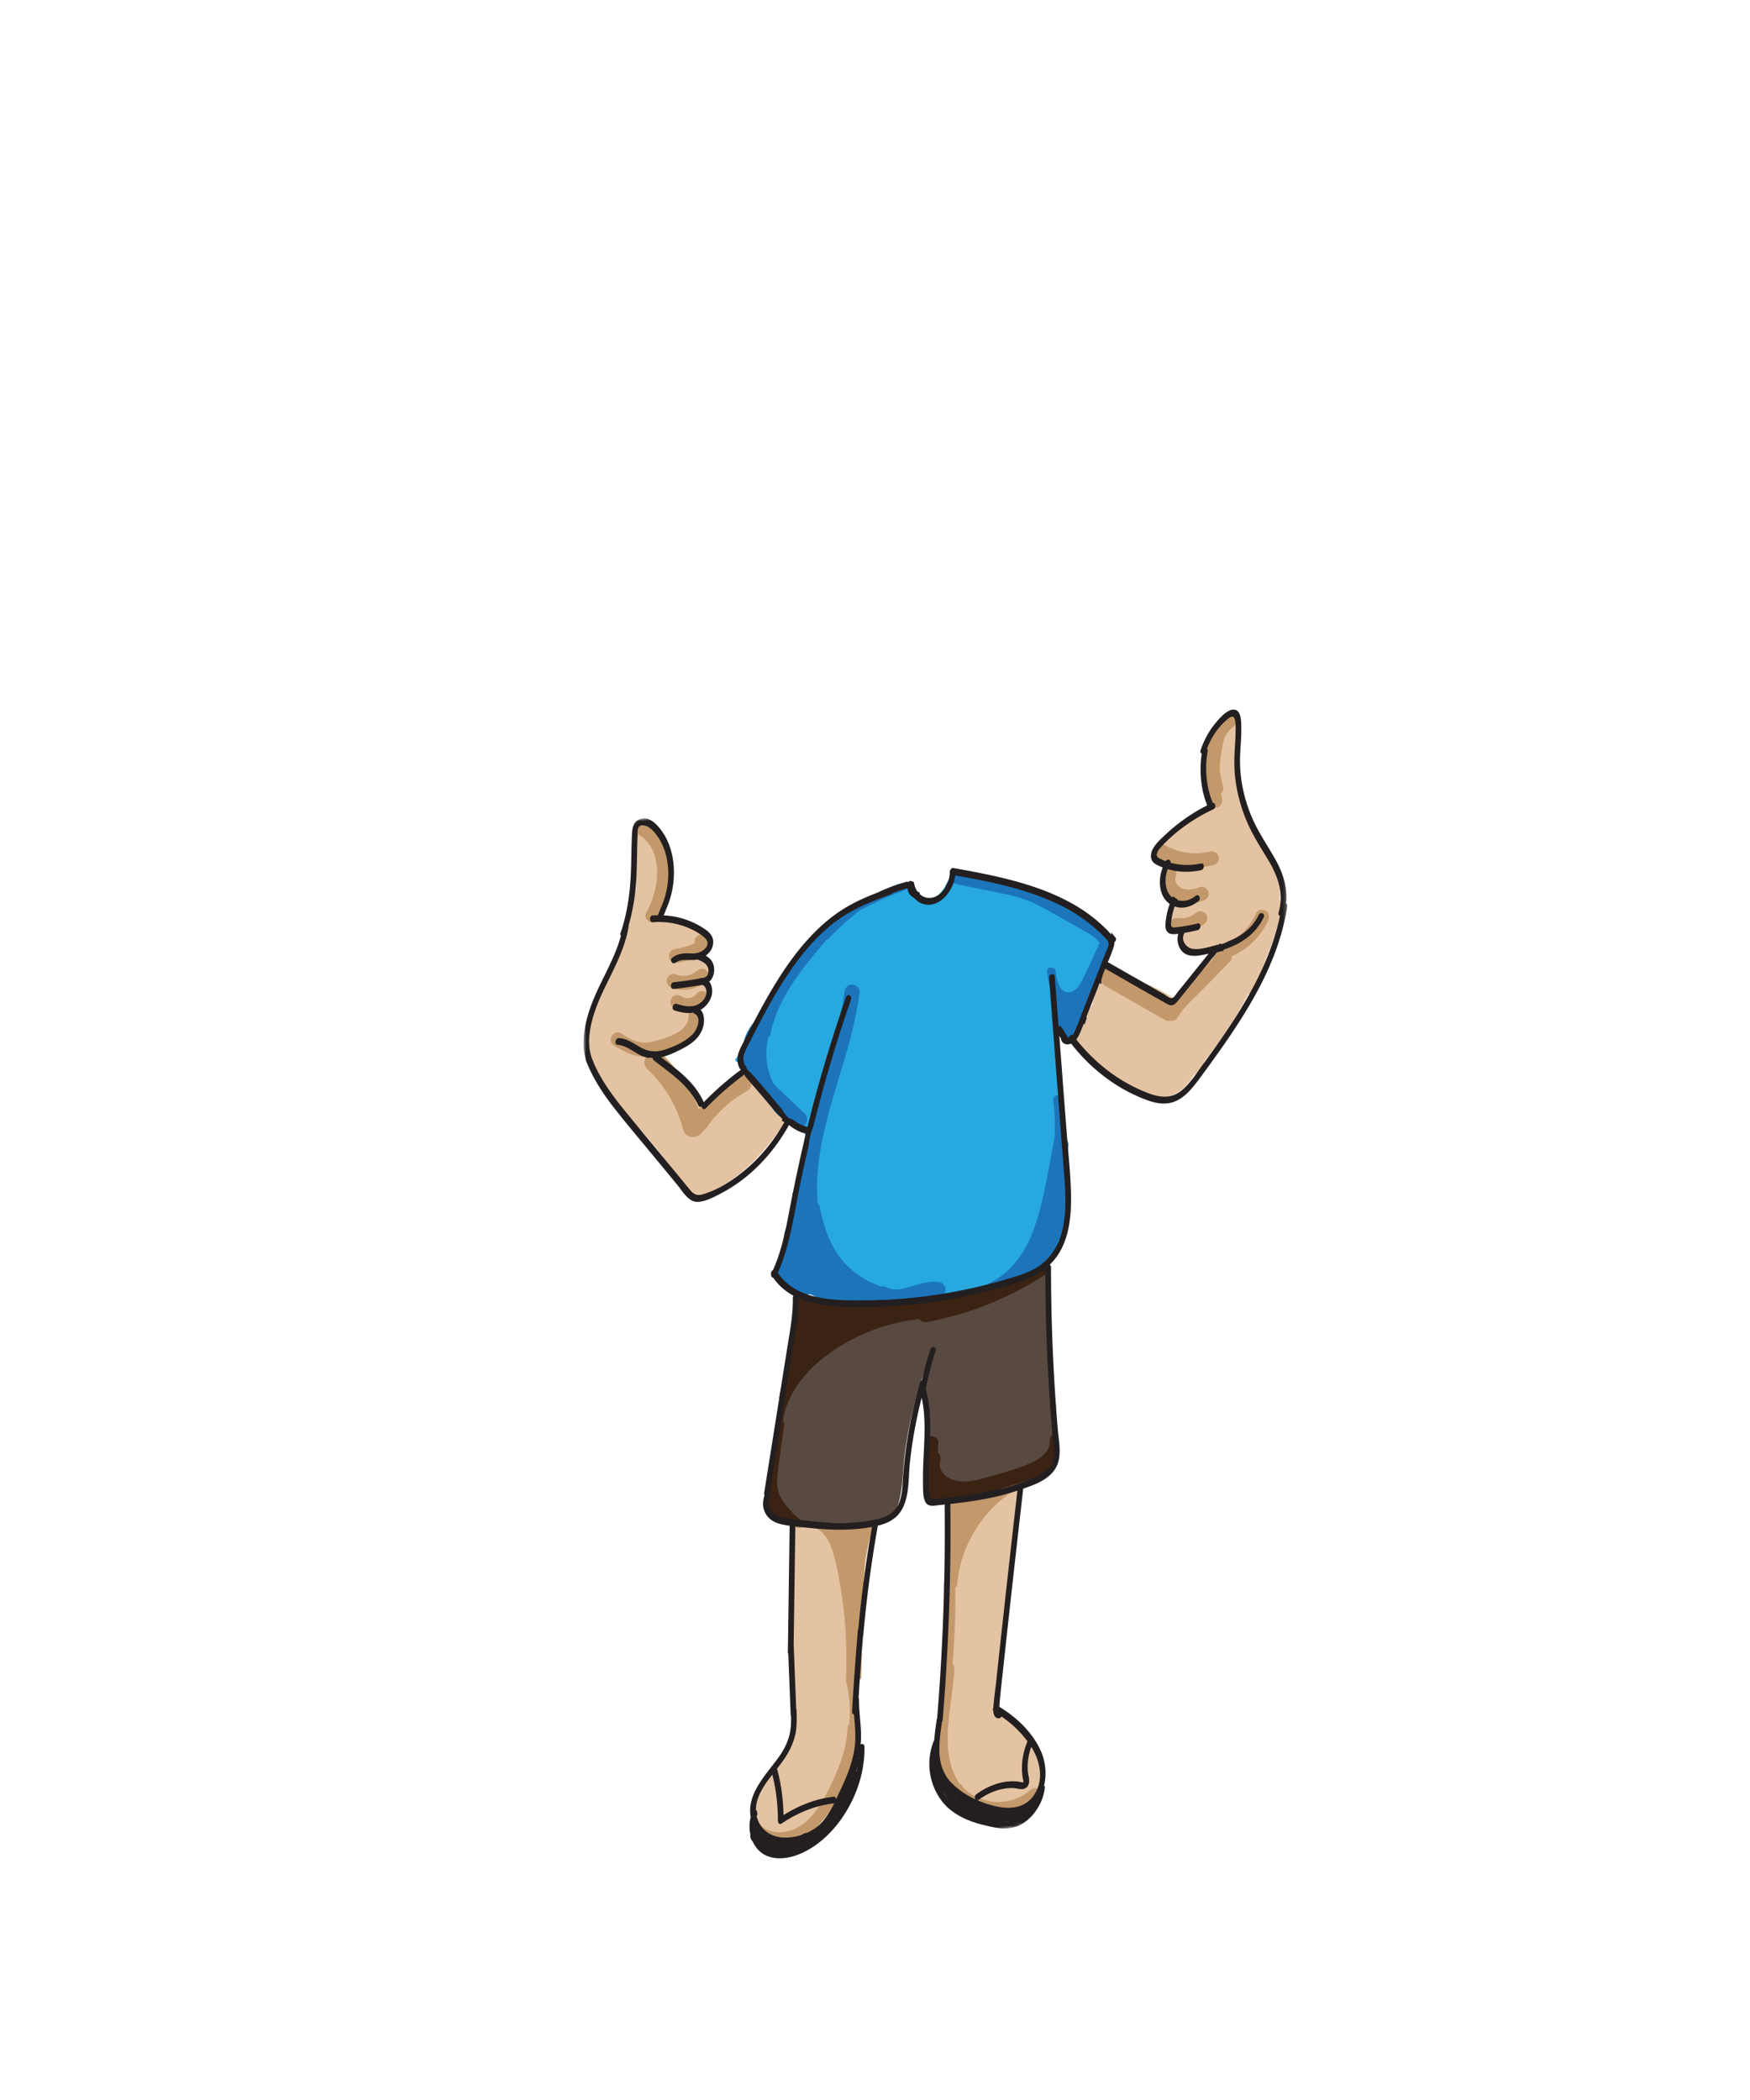 <svg width="500" height="600" xmlns="http://www.w3.org/2000/svg" xmlns:xlink="http://www.w3.org/1999/xlink"><defs><path id="a" d="M201.889.889l-.574 309.014L.264 349 .838 39.986"/></defs><g fill="none" fill-rule="evenodd"><path d="M365.67 257.1c.178-3.496-.425-6.902-2.094-10.464-1.357-2.896-3.141-5.552-4.802-8.263.147-.493.135-1.055-.104-1.662-.098-.248-.208-.474-.311-.713a.069.069 0 00.008-.003l-.044-.08c-.588-1.351-1.256-2.577-2.092-3.753l-1.914-3.431c-.038-.068-.085-.121-.126-.184-.109-1.785-.401-3.542-.646-5.468-.527-4.127-.422-8.177.084-12.301.088-.723-.057-1.308-.351-1.756.072-.12.134-.243.208-.362 2.037-3.293-3.151-6.31-5.181-3.028-4.65 7.517-5.113 16.699-1.378 24.522-.739.059-1.516.319-2.302.863l-11.826 8.178c-3.278 2.268-2.961 7.413.398 8.897-.892 1.615-1.139 3.527-.844 5.33.28 1.722 1.072 3.323 2.317 4.559.221.22.447.413.677.596-.02.016-.04.028-.06.045-2.641 2.247-1.383 6.877 1.534 8.188.251 1.116.631 2.173 1.622 3.21 1.615 1.689 3.395 2.129 5.665 2.004a22.24 22.24 0 002.554-.304 126.799 126.799 0 01-10.614 14.119c-4.82-3.9-10.569-5.233-16.044-8.031-3.188-1.631-7.718.318-7.523 4.317.082 1.69-.054 3.345-.431 4.93a5.87 5.87 0 00-.347.55c-2.113 3.848-6.452 8.92-2.892 13.129 3.082 3.644 9.208 6.276 13.207 8.87 3.556 2.308 7.72 4.67 12.133 3.55 3.097-.786 5.329-3.364 7.028-6.074l.339-.144a5.02 5.02 0 001.794-1.793l.337-.67c.271-.427.443-.881.529-1.36 4.836-6.176 9.017-12.406 12.462-19.032.645-.175 1.231-.627 1.616-1.455a75.05 75.05 0 003.381-8.578c2.069-4.676 3.586-9.53 4.497-14.627.164-.915-.045-1.703-.464-2.32m-142.248 62.112a56.074 56.074 0 01-9.223-11.07c-.754-1.188-2.113-1.206-3.141-.404a113.3 113.3 0 00-10.248 9.073 38.74 38.74 0 00-2.753-3.988c-1.334-2.175-3.377-3.96-5.345-5.538a2.516 2.516 0 00-1.181-.531 76.145 76.145 0 00-6.323-5.528c3.613.77 7.519-.13 10.529-2.821 2.225-1.99 4.088-4.757 3.774-7.86-.077-.768-.261-1.377-.513-1.895a8.05 8.05 0 001.055-.727c1.499-1.221 2.525-3.136 2.611-5.095.038-.882-.148-1.76-.485-2.578 1.023-2.205.652-5.335-1.72-6.994.155-.136.315-.267.465-.407 3.043-2.676 1.069-7.17-2.206-8.357-3.456-1.252-6.932-2.051-10.517-2.53 2.527-3.755 3.487-8.29 2.949-12.821-.316-2.66-1.02-5.22-2.037-7.696-.646-1.577-1.637-4.448-3.544-4.836-.765-2.32-4.474-1.268-3.812 1.18l.092.338a2.751 2.751 0 00-.763.832c-.584.972-.422 1.996-.288 3.062.16 1.269.319 2.539.46 3.81.271 2.46.476 4.932.486 7.408.001.375-.01.75-.019 1.126-.2.218-.35.477-.401.782a91.655 91.655 0 01-4.761 17.656 85.153 85.153 0 01-3.592 8.1 88.65 88.65 0 01-2.225 4.13c-.77 1.344-1.613 2.68-1.836 4.24a2.314 2.314 0 00.265 1.447c-1.238 3.298-1.568 6.883-1.053 10.407a19.813 19.813 0 002.105 6.389c.89 1.68 1.992 3.368 3.621 4.235a59.305 59.305 0 004.538 6.16 55.17 55.17 0 004.075 4.329c.309.295.638.624.984.945 2.442 2.874 4.821 5.8 7.1 8.805a209.971 209.971 0 013.619 4.918c1.022 1.43 1.976 3.22 3.599 4.054 1.85.95 3.757.243 5.513-.544a33.268 33.268 0 004.598-2.525c2.972-1.941 5.682-4.282 8.142-6.834 2.82-2.928 5.331-6.14 7.718-9.424.5-.687.29-1.864-.312-2.423" fill="#E4C3A2"/><path d="M184.477 234.962c-2.188-1.37-4.198 2.09-2.02 3.454 7.397 4.627 5.923 15.75 2.24 22.203-1.28 2.239 2.176 4.257 3.454 2.019 4.83-8.464 5.668-21.832-3.674-27.676m177.132 25.245c-.865-.458-2.288-.306-2.736.717a18.677 18.677 0 01-2.027 3.512l-.068.095-.07.085c-.098.119-.195.239-.294.356a18.721 18.721 0 01-2.658 2.571 18.217 18.217 0 01-3.438 2.045c-.02.009-.321.135-.33.14-.1.04-.2.08-.3.118a18.01 18.01 0 01-2.03.626c-1.016.252-1.724 1.45-1.397 2.46.106.327.284.605.504.834l-6.555 6.684c-2.117 2.157-4.417 4.267-6.206 6.73-2.272-1.786-4.894-3.153-7.363-4.617l-9.64-5.716c-2.097-1.243-4.005 1.768-2.346 3.213.02.58.304 1.149.966 1.526l17.292 9.867a1.868 1.868 0 001.492.177c.738.159 1.544-.07 2.043-.913 1.732-2.932 4.453-5.26 6.817-7.671l8.096-8.253c.476-.486.624-1.04.558-1.56 4.564-2.01 8.406-5.717 10.407-10.29.418-.956.313-2.192-.718-2.736m-10.273-56.702c-3.271 2.024-5.496 5.365-6.454 9.064-.69 2.665-.722 5.419-.365 8.13-.02 2.883.231 5.769.781 8.624.203 1.06 1.477 1.667 2.46 1.397 1.11-.305 1.601-1.396 1.396-2.461a38.117 38.117 0 01-.266-1.641c.508-.431.797-1.101.555-1.943a29.307 29.307 0 01-.947-4.705 39.155 39.155 0 011.253-8.775c.04-.152.062-.3.069-.441a9.731 9.731 0 013.537-3.795c2.185-1.352.178-4.813-2.019-3.454m-3.149 41.205c-.296-1.074-1.406-1.645-2.461-1.395-4.38 1.038-9.076.36-13.037-1.906-.938-.536-2.188-.22-2.736.718-.544.929-.223 2.198.716 2.736 4.87 2.787 10.666 3.602 16.122 2.308 1.05-.25 1.674-1.445 1.396-2.46m-12.373 6.166c.002.044.006.083-.002.136a.382.382 0 00.01-.167l-.006.02-.002.01" fill="#C3996B"/><path d="M345.278 254.853c-.308-.95-1.414-1.797-2.46-1.397a12.36 12.36 0 01-1.776.538c-.152.033-.305.057-.457.088l-.05.011-.03.002c-.284.022-.562.047-.845.05-.298.002-.589-.02-.884-.042l-.022-.006c-.147-.034-.296-.059-.443-.097a6.36 6.36 0 01-.648-.204c-.138-.052-.096-.033.126.058-.15.036-.573-.297-.703-.383l-.024-.015c-.058-.065-.234-.193-.256-.213-.15-.143-.286-.299-.423-.455a5.879 5.879 0 01-.196-.312c-.063-.107-.115-.22-.178-.328l-.003-.008a5.774 5.774 0 01-.192-.655c.008-.086-.02-.264-.02-.32 0-.039.01-.097.016-.152-.02.076-.048.086.002-.137 0-.023.005-.054-.002-.07.005.012.007.026.01.04.021-.09.05-.18.074-.27l.008-.03c.457-.939.286-2.206-.718-2.736-.898-.475-2.247-.287-2.736.718-1.439 2.951-.233 6.284 2.314 8.18 2.58 1.921 6.255 1.7 9.12.605.973-.373 1.75-1.363 1.396-2.46m-.93 6.067c-.837-.768-1.991-.743-2.828 0-.072.065-.148.127-.221.19a8.76 8.76 0 01-.48.325 8.09 8.09 0 01-.904.462 8.563 8.563 0 01-1.536.415 8.173 8.173 0 01-1.755-.013c-.5-.073-.971-.05-1.426.216-.415.243-.811.718-.92 1.195-.221.974.296 2.267 1.397 2.46 1.554.273 3.118.249 4.646-.184 1.505-.427 2.86-1.201 4.027-2.237.785-.697.764-2.127 0-2.83M202.51 284.612c-.128-.464-.486-.967-.92-1.195-.968-.512-1.944-.227-2.602.558l-.045.047c-.041.045-.08.093-.121.138a4.189 4.189 0 01-.293.288c.069-.051-.005.033-.093.09l-.012.008c-.046.038-.094.074-.137.114.052-.048.073-.065.109-.097-.128.084-.254.167-.388.241-.036.021-.101.063-.168.104l-.062.021c-.074.025-.145.053-.218.077-.246.08-.5.126-.755.171-.3.022-.597.02-.896-.004a6.185 6.185 0 01-.741-.199c-.055-.028-.113-.055-.168-.086a4.826 4.826 0 01-.467-.295c-.401-.285-1.084-.328-1.541-.202-.463.128-.966.487-1.195.919-.544 1.03-.196 2.088.717 2.737 1.539 1.092 3.485 1.316 5.304 1.013 1.839-.307 3.418-1.414 4.49-2.907.287-.398.327-1.087.202-1.541" fill="#C3996B"/><path d="M198.463 284.513c.022-.02.043-.044.065-.065a2.976 2.976 0 00-.132.115c.008-.006.018-.01.028-.018l.039-.032m3.506-7.144c-.83-.761-2.002-.754-2.828 0-.101.09-.221.178-.32.274l-.184.128c-.27.18-.551.342-.842.486-.06.03-.123.058-.184.088-.136.05-.271.102-.41.146a7.838 7.838 0 01-1.14.279c-.14.012-.28.027-.418.034a7.926 7.926 0 01-1.161-.028 8.534 8.534 0 01-.423-.082 7.475 7.475 0 01-1.045-.324c-.98-.376-2.237.416-2.461 1.397-.261 1.144.35 2.057 1.397 2.46 3.386 1.305 7.373.38 10.019-2.03.775-.706.77-2.12 0-2.828m.395-8.881c-.189-.5-.444-.917-.919-1.195-.43-.251-1.06-.357-1.542-.202-.893.29-1.674 1.278-1.442 2.265l-.09.078a4.77 4.77 0 01-.505.303c-.124.064-.256.117-.383.177.096-.04.18-.068.004.001l-.045.017c-.02.011-.043.019-.063.03.014-.008.036-.017.056-.027l-.258.103a19.579 19.579 0 01-3.79 1.039c-.144.024-.877.124-.259.044-.552.072-1.005.177-1.415.586-.347.347-.608.916-.585 1.414.022.518.192 1.054.585 1.415.362.332.903.651 1.415.585 2.051-.265 4-.746 5.908-1.552.905-.382 1.781-.842 2.445-1.59.83-.934 1.35-2.257.883-3.491" fill="#C3996B"/><path d="M197.483 269.914c-.018.007-.03.014-.048.02a.75.75 0 01.048-.021m16.893 38.367c-.749-1.163-2.193-1.572-3.42-.897-4.383 2.41-8.214 5.693-11.339 9.575a42.122 42.122 0 00-10.324-15.664c-.09-.087-.187-.148-.28-.22a65.423 65.423 0 001.912-.575c4.817-1.52 9.847-4.73 9.86-10.375.004-2.574-3.996-2.577-4 0-.01 4.016-4.437 5.787-7.659 6.742-1.943.576-4.045 1.285-6.096.949-2.033-.333-3.839-1.491-5.568-2.54-2.207-1.338-4.22 2.119-2.019 3.454 2.202 1.335 4.498 2.655 7.084 3.032.726.106 1.452.13 2.175.095-.749 1.058-.866 2.516.348 3.68 4.987 4.78 8.383 10.53 10.145 17.212.785 2.969 4.604 2.566 5.634.39.428-.204.81-.534 1.106-.973.348-.517.717-1.018 1.085-1.521l.217-.288a39.782 39.782 0 01.916-1.104 35.855 35.855 0 014.881-4.667l.042-.034.02-.014c.275-.201.548-.408.826-.607a36.247 36.247 0 013.558-2.23c1.147-.63 1.615-2.306.896-3.42" fill="#C3996B"/><path d="M244.984 494.365a55.28 55.28 0 01-.8-5.348c-.233-2.227-.476-5.006.357-7.25.127-1.931.334-3.861.498-5.763l1.345-15.613c.051-.597-.116-1.057-.4-1.396a126.814 126.814 0 013.601-23.972c.72-.51 1.073-1.566.85-2.382-.34-1.232-1.507-1.698-2.668-1.514l-10.119 1.607c-2.947.468-6.29 1.445-9.244.622-2.277-.635-3.44 2.253-2.12 3.614-.023.106-.048.21-.056.327-.813 12.11-1.518 24.253.326 36.306-.539 8.3 1.685 16.828-.752 24.936a2.46 2.46 0 00-.089.456 214.06 214.06 0 01-6.13 9.312c-1.755 2.513-3.492 5.199-4.006 8.224-.337.28-.635.652-.7 1.075-.205 1.315-.33 2.54-.09 3.86.236 1.3 1.01 2.44 2.042 3.239.436.337.898.59 1.374.796.268.409.664.729 1.181.85 2.63.616 5.31.296 7.666-.77.026 0 .048.005.075.004 3.497-.158 5.72-2.355 7.421-5.041.892-.75 1.75-1.54 2.551-2.39.39-.412.635-.96.635-1.533 0-.172-.033-.354-.08-.534 3.324-6.855 7.111-14.11 7.332-21.722m52.309 8.036c-1.355-3.771-3.623-7.244-6.651-9.885-1.671-1.457-3.553-2.719-5.82-2.916-.083-.008-.168-.002-.252-.006.209-4.232.617-8.452 1.256-12.64.534-.398.869-1.045.923-1.761l1.759-23.226a1.77 1.77 0 00-.216-.956c.977-7.404 1.91-14.814 2.756-22.235a1.562 1.562 0 00-.078-.65c.22-1.02.429-2.042.669-3.058.454-1.926-1.489-3.268-3.185-2.448a88.806 88.806 0 01-16.001 5.89c-1.652.436-1.857 2.175-1.149 3.292-.004.026-.011.05-.014.076-.04.351-.035.694-.004 1.031a2.026 2.026 0 00-.317 1.196l.323 11.049c.041 1.391.068 2.785.153 4.175l-.014.182c-.015.185.01.362.053.535.006.068.005.137.011.205.046.513.092 1.095.17 1.685-.435.517-.593 1.223-.462 1.98.072.413.139.826.199 1.241l.028.192.012.094.069.577.001.013c-.03.282-.065.564-.09.846-.205 2.232-.398 4.466-.596 6.7-.012.136-.002.272.021.405-.376.385-.616.886-.548 1.428.625 4.93-.405 10.032-.678 14.966a171.212 171.212 0 00-.2 13.347c-.587.326-1.017.927-1.021 1.803-.01 2.849-.021 5.697-.033 8.545-.005 1.273-.12 2.637.227 3.879.362 1.296 1.245 2.255 2.201 3.154 3.599 3.385 7.862 6.212 12.929 6.489.16.009.317-.008.469-.041l.553-.074c.231-.065.436-.174.629-.305 3.63.675 7.552-.366 10.097-3.146 2.992-3.268 3.276-7.58 1.821-11.628" fill="#E4C3A2"/><path d="M244.184 489.017c-.304-2.915-.633-6.781 1.468-9.144.114-.128.249-.225.39-.31.214-5.006.122-10.02-.253-15.011.909-.472 1.399-1.464 1.143-2.51a20.961 20.961 0 01-.272-1.26c-.034-.182-.062-.364-.091-.546l-.014-.074-.007-.081a22.222 22.222 0 01-.131-2.392c.005-.78.024-1.59.154-2.36l.03-.184a20.963 20.963 0 01.383-1.803c.153-.594.028-1.243-.294-1.762.219-1.44.36-2.926.36-4.425.236-2.03.56-4.046 1.005-6.047a62.895 62.895 0 011.463-5.424c.499-1.568 1.222-3.242.276-4.806-1.117-1.85-3.458-1.428-5.268-1.301a90.55 90.55 0 00-5.527.56 95.338 95.338 0 00-11.287 2.167c-2.701.693-1.556 4.876 1.153 4.18.586-.15 1.173-.29 1.762-.43.16.045.332.075.518.084 3.345.159 5.445 3.348 6.445 6.208 1.34 3.833 2.022 7.978 2.675 11.974 1.37 8.375 1.808 16.893 1.44 25.368-.01.21.013.399.05.578.005.115.02.235.05.36a36.587 36.587 0 01.823 11.927 1.553 1.553 0 00-.46 1.08c-.151 4.127-1.283 8.104-2.823 11.915-1.42 3.513-3.097 7.03-5.138 10.23-1.837 2.879-4.275 5.676-7.542 6.932-2.927 1.126-6.537 1.193-9.04-.932-1.586-1.347-3.897.943-2.298 2.3 2.995 2.543 6.915 3.16 10.685 2.238 4.089-1.002 7.287-3.786 9.757-7.09 2.638-3.526 4.548-7.667 6.253-11.707 1.474-3.494 2.613-7.098 3.123-10.834.125-.153.213-.335.256-.535-.615-2.33-.971-4.765-1.217-7.133m50.379 22.289a14.252 14.252 0 01-10.283 3.51c-3.411-.218-7.507-1.89-9.53-4.776a1.67 1.67 0 00-.702-.58c-6.213-9.403-1.751-22.46-1.376-32.822.02-.55-.193-.951-.514-1.212.59-7.256.86-14.532.799-21.812.31-.262.544-.637.586-1.148.903-10.833 7.134-20.885 16.29-26.677.636-.031 1.066-.37 1.29-.821 1.456-.92.598-3.572-1.247-2.95l-10.74 3.62c-1.874.632-3.752 1.258-5.625 1.896-1.34.456-2.521.957-2.882 2.46-.393 1.64-.13 3.604-.148 5.283l-.063 5.64-.115 10.45c-.357.26-.606.673-.598 1.255a243.126 243.126 0 01-.918 24.38c-.053.6.184 1.022.547 1.275-.42 6.52-1.84 13.488-1.614 20.106a1.325 1.325 0 00-.518.815c-.25 1.4-.287 2.8-.163 4.176a1.299 1.299 0 00-.09.558c.217 2.996 1.437 5.8 3.552 7.947.416.423 1.033.532 1.583.384.319.434.652.864 1.016 1.287.317.369.686.52 1.046.527 2.7 2.315 6.309 3.66 9.774 3.963 4.723.413 9.414-1.333 12.942-4.435 1.575-1.384-.733-3.676-2.3-2.3" fill="#C3996B"/><path d="M310.65 262.005a1.963 1.963 0 01-.804-.963c-11.498-5.661-23.647-9.558-36.425-11.405-.622-.09-1.04-.511-1.245-1.041l-.075.012c-.24.949-.646 1.874-1.057 2.751a17.027 17.027 0 01-1.606 2.775c-.702.971-1.48 1.901-2.516 2.535-1.16.71-2.56.825-3.776.182-.963-.51-1.594-1.426-2.057-2.402a5.51 5.51 0 01-.463-.606c-1.075-1.072-2.917-1.652-4.267-1.146-19.426 7.286-34.384 22.596-41.134 42.279-.055.161-.073.311-.11.466-1.586 2.525-3.272 5.003-5.144 7.384.128.142.241.3.328.476.394.04.773.217 1.077.598.103.129.2.265.302.395l.001-.001.018.024a210.074 210.074 0 017.024 9.449c.588.834 1.171 1.671 1.752 2.51.468.675.814 1.255 1.161 1.603.75.751 1.561 1.42 2.395 2.075 1.021.801 2.223 1.618 3.197 2.594 1.566-.909 3.02.699 2.8 2.232-.784 5.449-1.714 11.165-3.622 16.431.028.118.05.239.06.362.308 3.496-.749 6.756-2.07 9.946-.753 4.161-1.49 8.326-2.203 12.495-.15.342-.302.683-.453 1.025 1.893 2.947 4.462 4.997 7.554 6.341.262-1.17 1.708-2.035 2.91-1.333 2.327 1.359 4.873 2.191 7.421 3.025 2.678-.179 5.356.041 8.07.059.31.003.58.074.816.187 3.826-.252 7.623-.945 11.468-.745.294.015.557.096.79.216 3.365-.38 6.717-.901 10.037-1.548 1.968-.384 3.929-.81 5.88-1.278.688-.25 1.375-.498 2.068-.756 3.63-1.354 7.352-2.624 10.817-4.317.596.071 1.254-.001 1.977-.291 5.833-2.343 10.492-6.422 12.489-12.571 2.307-7.103.56-14.393-.376-21.568.402-2.79.25-5.629-.436-8.396-.055-.462-.118-.923-.172-1.384.13-.37.234-.761.27-1.199.729-8.923.05-17.719-1.891-26.452a4.422 4.422 0 00-.51-1.277c-.012-.389-.02-.777-.03-1.166.406.277.827.539 1.285.765 2.336 1.154 5.794.336 6.385-2.604a92.118 92.118 0 011.627-6.743c1.404-2.82 3.235-7.139 4.063-11.378a84.536 84.536 0 012.284-4.807 152.342 152.342 0 00-5.884-3.815" fill="#27A9E0"/><path d="M258.154 252.297a108.881 108.881 0 00-20.317 9.954.97.97 0 00-.459 1.069 56.226 56.226 0 00-7.41 8.19.775.775 0 00-.144.385 96.854 96.854 0 00-6.663 8.805c-.548.822-1.115 1.662-1.672 2.52-.063.066-.13.122-.18.216-.053.103-.102.208-.156.31-1.4 2.2-2.695 4.52-3.379 6.97-.624.014-1.237.218-1.72.694-2.538 2.5-3.888 5.84-4.005 9.242a3.951 3.951 0 00-1.467 2.706c.29.083.564.254.794.542.103.13.2.265.302.395l.001-.002.018.024a209.31 209.31 0 017.024 9.45 388.97 388.97 0 011.752 2.51c.468.675.814 1.256 1.161 1.604.75.75 1.561 1.419 2.395 2.074.855.672 1.837 1.356 2.707 2.134.322.128.652.212.98.252.287-.077.564-.073.821-.008a2.349 2.349 0 001.52-.923c.764-.996.751-2.45-.205-3.353-2.818-2.658-5.708-5.262-8.432-8.012-.11-.109-.213-.22-.32-.33-.05-.066-.1-.13-.15-.198a19.279 19.279 0 01-1.373-13.302c.268-.09.488-.297.561-.67 2.003-10.295 8.915-18.641 15.573-26.521.106-.126.166-.258.204-.392a.926.926 0 00.658-.303 80.93 80.93 0 019.088-8.221 105.532 105.532 0 0113.05-5.841c1.25-.46.709-2.435-.557-1.97" fill="#1C75BB"/><path d="M242.504 373.006c3.578-.167 7.16-.441 10.714-.607l.002-.001c.652.168 1.316.258 1.985.296a44.308 44.308 0 012.844-.145 19.558 19.558 0 001.735-.344c2.738-.671 5.34-1.881 8.191-1.608 1.17.112 2.173-1.082 2.173-2.179 0-1.271-1-2.067-2.173-2.179-2.867-.274-5.608.708-8.319 1.488-2.151.618-4.462 1.102-6.314.097a2.275 2.275 0 00-1.462-.237 24.523 24.523 0 01-10.968-7.186c-3.871-4.401-5.502-10.079-6.748-15.689a2.027 2.027 0 00-.514-.987c-1.396-15.684 5.004-31.018 9.024-45.926 1.271-4.718 2.293-9.477 2.939-14.322.157-1.169-1.11-2.179-2.172-2.179-1.304 0-2.017 1.007-2.173 2.179-2.155 16.133-9.334 31.106-11.52 47.221a1.935 1.935 0 00-.775.659c-.614 3.356-1.407 6.7-2.565 9.877.026.111.047.225.057.34.324 3.688-.871 7.113-2.292 10.47-.207 1.588-.436 3.172-.751 4.739-.418 2.072-.973 4.134-1.805 6.079-.188.441-.377.872-.51 1.311.124.122.243.259.346.431 1.915 3.189 4.594 5.366 7.839 6.777.263-1.17 1.708-2.035 2.91-1.333 2.327 1.359 4.874 2.191 7.422 3.025.96-.064 1.919-.079 2.88-.067m61.319-47.966c-.02-.274-.04-.55-.062-.824a9.77 9.77 0 00-.232-2.965 58.646 58.646 0 00-.52-7.468c-.188-1.383-2.283-.794-2.095.579.52 3.829.595 7.703.295 11.554a2.283 2.283 0 00-.163.505c-1.62 8.155-2.785 16.627-5.577 24.484-2.313 6.512-6.34 12.622-12.733 15.652-.975.462-1.24 1.305-1.06 2.098 4.31-1.22 8.555-2.663 12.685-4.387.096-.04.194-.045.292-.062.11-.106.23-.207.36-.3 1.231-.876 2.536-1.641 3.748-2.542.412-.328.798-.682 1.17-1.052a21.923 21.923 0 001.483-2.974c.4-.977.702-1.98.97-2.99a2.696 2.696 0 001.344-1.148c.54-.902.563-1.918.644-2.935l.097-1.224c.284-1.54.416-3.107.375-4.671-.002-.061-.016-.12-.023-.181a39.682 39.682 0 00-.016-4.51 2.093 2.093 0 00-.159-1.327 2.481 2.481 0 00-.288-.634c0-.064.002-.127.001-.191a2.05 2.05 0 00-.053-.438c.195-.175.333-.432.358-.777.127-1.812.1-3.622-.059-5.421.207-1.108.414-2.215.631-3.311.248-1.248-.488-2.165-1.413-2.54m12.252-57.969c-.038-.063-.074-.126-.124-.187-2.212-2.71-5.9-4.189-8.886-5.863-3.43-1.923-6.819-3.993-10.386-5.657-3.45-1.609-7.07-2.486-10.785-3.24l-5.19-1.053c.173-.012.345-.027.518-.037a118.294 118.294 0 00-6.786-1.233l-.272-.056c-.065-.012-.123-.012-.185-.018-.186-.028-.372-.064-.558-.09-.622-.09-1.039-.512-1.245-1.04l-.076.011c-.24.95-.646 1.874-1.057 2.751a18.459 18.459 0 01-1.055 1.92l.021-.005c.907-.349 1.824-.65 2.747-.908.16.125.36.222.61.272 3.673.745 7.346 1.49 11.02 2.233 3.673.745 7.36 1.49 10.78 3.083 3.341 1.56 6.517 3.49 9.731 5.291 1.67.936 3.342 1.87 5.01 2.81 1.46.82 2.85 1.636 3.923 2.95.11.136.23.233.353.312-1.448 3.255-2.923 6.501-4.48 9.711-.756 1.555-1.879 4.1-3.946 4.427-3.242.512-3.874-3.89-4.084-5.908-.158-1.509-2.695-1.524-2.535 0 .225 2.168.592 4.53 2.005 6.238a.899.899 0 00-.266.774l1.017 8.347c.197 1.606.42 3.698 2.477 4.08.412.075.948-.022 1.257-.333.548.223 1.257.136 1.632-.439 2.144-3.294 3.007-7.065 3.73-10.817l1.118-3.272a437.491 437.491 0 005.603-14.043c-.54-.343-1.089-.676-1.636-1.01" fill="#1C75BB"/><path d="M301.43 399.473l-.004-.034-.041-.293-.078-.561-.184-1.303c-.132-.96-.263-1.92-.373-2.881a1.463 1.463 0 01.226-.937 42.468 42.468 0 01-.22-1.378c-.15-1.088-.285-2.21-.24-3.316-.118-1.441-.184-2.886-.127-4.332.012-.3.09-.583.217-.84-.162-1.197-.322-2.395-.485-3.593.026-1.931.08-3.864.15-5.797a1.977 1.977 0 01-.426-1.183c-.017-3.58-.884-7.102-.725-10.687.007-.148.03-.288.062-.424-1.935 1.105-4.11 1.886-6.095 2.534A130.895 130.895 0 01285 366.79c-.17.677-.651 1.297-1.348 1.41-5.716.937-11.352 2.575-17.183 2.606-.572.003-1.007-.202-1.317-.512-12.082 3.142-18.61 3.903-35.29 4.972a4.332 4.332 0 00-.58.086c-.536-.514-1.26-.803-2.011-.876-.743 4.476-2.292 8.835-2.33 13.404-.005.556-.206.98-.507 1.29-.352 3.24-1.016 6.423-1.675 9.61-.03 2.104-.26 4.21-.75 6.256.319.464.439 1.064.325 1.657-.724 3.829-1.013 7.752-1.955 11.532.452.479.629 1.179.506 1.873-.401 2.283-.934 4.542-1.3 6.832a26.367 26.367 0 00-.33 3.176c-.022.586-.024 1.173.01 1.759.015.259.035.52.068.777.007.022.043.22.072.375.084.024.164.057.25.079 2.03.508 4.15.604 6.158 1.202.306.09.564.25.779.448 1.035.048 2.062.075 3.057.107 3.242.104 6.485.204 9.728.25 1.639.023 3.293.09 4.928-.035 1.578-.12 3.139-.365 4.724-.39.063 0 .113.017.173.02 1.977-.564 3.95-1.143 5.96-1.577 2.966-4.956 2.578-11.613 3.282-17.248 1.046-8.366 3.048-16.622 5.869-24.59-.52 3.336-.48 6.753-.103 10.416.225 2.182.386 4.354.504 6.522.079.153.149.319.19.517.344 1.616.229 3.308.132 4.944-.028.476-.064.95-.096 1.427.003.222.015.445.018.667l-.122.857a149.94 149.94 0 00-.196 3.216c.02.088.036.176.067.264-.048.328-.083.658-.118.987a45.93 45.93 0 00-.024 2.347 26.316 26.316 0 00.141 2.31l.012.095a11.081 11.081 0 00.335 1.532c.02.065.149.4.152.432l.118.239c.042.083.216.303.224.325.029.032.056.065.088.093l.085.05c.06.018.118.035.18.049.57.138.944.453 1.16.84 1.724-.03 3.427-.21 5.12-.466a4.35 4.35 0 00.797-1.015c.119-.028.235-.061.353-.09a3.4 3.4 0 002.055.179c4.869-1.048 9.589-2.452 14.188-4.347 3.458-1.425 7.96-2.906 10.46-5.806a8.178 8.178 0 001.499-2.601c-.237-2.487-.367-4.971.194-7.434.04-.18.119-.34.21-.491a87.846 87.846 0 01-.273-5.81 71.618 71.618 0 00-.233-2.058" fill="#594A41"/><path d="M299.12 362.338c.007-.142.026-.28.058-.41-1.935 1.099-4.11 1.873-6.09 2.52a130.754 130.754 0 01-8.086 2.334c-.167.68-.65 1.305-1.35 1.419-4.48.734-8.914 1.888-13.429 2.373-1.184.19-2.355.438-3.49.835-.543.19-1.207-.792-1.496-.345a2.178 2.178 0 00-.765-.084c-3.048.22-5.515.065-8.136.358-.319.118-.67.162-1.03.14-.84.134-1.702.313-2.615.587-.114-.13-.72-.446-1.134-.66-1.679.132-3.355.43-5 .67a1.688 1.688 0 00-.419.425 2.514 2.514 0 00-1.249-.058c-.325.067-.527.109-.654.137-.162.027-.369.06-.663.11a27.13 27.13 0 01-.56.089c-.044-.007-.089-.14-.134-.305-2.033.119-4.058.03-6.093-.468-.644-.158-1.039-.54-1.236-1-.248-.016-.496-.018-.743-.04-.682-.06-1.34-.672-1.759-.122-1.809-.125-3.617-1.244-5.425-1.373.015.096.033.19.035.295.13 6.19-2.665 11.963-2.717 18.115-.005.556-.206.98-.507 1.29-.35 3.24-1.015 6.423-1.674 9.61-.03 2.104-.259 4.21-.75 6.257.32.463.438 1.063.325 1.656-.725 3.83-1.014 7.752-1.955 11.533.452.478.63 1.178.506 1.873-.402 2.282-.934 4.54-1.299 6.83a26.363 26.363 0 00-.33 3.178c-.024.585-.026 1.172.01 1.758.013.26.034.52.067.778.007.02.043.22.071.374.084.024.164.057.25.079 2.031.509 4.151.604 6.158 1.202.307.09.566.25.78.449 1.014.047 2.02.073 2.994.104a16.95 16.95 0 01-3.24-2.77c-1.28-1.387-2.543-2.851-3.407-4.532-.999-1.944-.976-4.065-.764-6.184.475-4.756 1.241-9.501 1.87-14.241.06-.452-.1-.878-.38-1.232 1.49-8.647 7.463-15.384 14.817-20.272a54.654 54.654 0 0124.135-8.76c.477.637 1.264 1.058 2.261.87a93.473 93.473 0 0034.235-13.852 21.97 21.97 0 01.007-1.54m2.31 47.355c-.85.212-1.542.875-1.49 2.002.16 3.421-3.402 5.504-6.217 6.658-4.031 1.652-8.415 2.79-12.612 3.967-3.362.944-7.54 1.774-10.613-.425-1.051-.753-1.68-1.764-2.05-2.895l.249-2.39c.062-.6-.256-1.18-.73-1.591.015-.909.077-1.801.129-2.627.112-1.781-1.656-2.411-2.99-1.912.05 1.068-.007 2.146-.07 3.202-.13 2.185-.323 4.368-.42 6.554a49.822 49.822 0 00-.051 3.21c.012.57.036 1.14.083 1.707.016.201.036.403.058.603l.012.097a11.12 11.12 0 00.335 1.531c.02.065.149.4.152.433.039.079.079.157.118.238.042.083.216.304.224.326.03.03.056.064.088.092l.085.05c.06.017.118.035.18.048.565.137.936.447 1.153.83 2.56-.043 5.075-.413 7.582-.869.043-.1.097-.196.12-.306.204-.192.37-.418.485-.669 2.032.025 4.1-.294 6.054-.796 2.663-.683 5.28-1.557 7.908-2.358 2.487-.758 4.978-1.5 7.347-2.572 1.93-.872 3.822-2.137 5.266-3.724-.268-2.809-.668-5.622-.384-8.414" fill="#3B2314"/><path d="M244.479 502.575a44.717 44.717 0 01-5.512 14.134.415.415 0 00-.054.178 27.405 27.405 0 01-3.066 4.09c-.23.253-.133.57.07.74a15.499 15.499 0 01-1.96 1.713c-.52.381-1.158.697-1.632 1.156-.596-.854-1.753-1.219-2.69-.656a17.32 17.32 0 01-1.91.986 17.188 17.188 0 01-3.107.93c-.35.067-.708.32-.967.61l-.068-.006a1.561 1.561 0 01-.096-.01c-.356-.07-.71-.13-1.06-.225a10.81 10.81 0 01-.993-.317l-.18-.069c-.154-.074-.311-.144-.465-.222a10.956 10.956 0 01-1.366-.822l-.1-.07c-.067-.116-.31-.25-.408-.339a9.63 9.63 0 01-.405-.376 11.07 11.07 0 01-.746-.814c-.671-.807-2.142-.746-2.828 0-.788.86-.717 1.968 0 2.83 2.259 2.715 5.694 4.3 9.197 4.474.613.03 1.2-.307 1.582-.796a18.573 18.573 0 005.94-2.31c.56-.338.93-.966.986-1.613a.479.479 0 00.12-.14c.218-.392.613-.599.977-.836.37-.24.728-.498 1.079-.767a17.035 17.035 0 002.01-1.813 17.054 17.054 0 002.257-3.015s0 .002.002.002c.18.165.536.221.707 0a8.836 8.836 0 001.448-2.699.5.5 0 00-.103-.459c.073-.103.148-.206.217-.315a42.838 42.838 0 001.653-2.78 21.687 21.687 0 002.21-6.257c.073-.39-.268-.64-.568-.625.3-1.065.57-2.139.794-3.226.128-.628-.836-.897-.965-.266m50.523 12.369a15.194 15.194 0 01-3.14 2.447c-.012.007-.026.012-.039.02-.273-.32-.722-.49-1.221-.238l-1.697.864a9.594 9.594 0 01-.747.263.988.988 0 00-.709-.304c-.345.002-.84-.03-1.375-.04-.152-.1-.321-.172-.51-.157-.371.03-.743.026-1.115.03-.205-.049-.411-.093-.616-.157-.007-.002-.013 0-.019-.002a.944.944 0 00-.535-.46l-5.14-1.743a.91.91 0 00-.759.101 4.116 4.116 0 00-1.173-.807c-.361-.168-.732-.317-1.088-.498-.047-.024-.09-.055-.137-.08l-.855-.653c-.158-.121-.451-.154-.667-.12-.168-.142-.338-.282-.499-.433a.407.407 0 00-.164-.334c-.399-.326-.77-.678-1.128-1.04-.102-.123-.214-.236-.312-.363a21.07 21.07 0 01-1.785-2.793 28.845 28.845 0 01-.754-1.502c-.202-.434-.582-1.01-.417-1.495.415-1.222-1.515-1.746-1.928-.532-.455 1.34.502 2.853 1.097 4.017a22.677 22.677 0 001.987 3.218c.191.255.387.505.591.752.573.996 1.27 1.913 2.102 2.712.007.007.016.008.023.015.022.316.186.612.473.796a18.052 18.052 0 004.087 1.932c.22.072.458.03.672-.067l.493.27c.424.267.859.515 1.317.722.252.114.494.178.771.1.081-.022.16-.073.239-.12.825.407 1.732.628 2.65.697.105.272.377.544.654.586 1.341.2 2.687.174 3.991-.07.715.49 1.603.248 2.359-.022a17.63 17.63 0 002.363-1.043 17.176 17.176 0 004.074-3.053c.907-.916-.506-2.332-1.414-1.416" fill="#231F20"/><g transform="translate(166 197.111)"><mask id="b" fill="#fff"><use xlink:href="#a"/></mask><path d="M17.41 36.764a3.556 3.556 0 00-1.059.393c-1.743.96-1.747 3.157-1.824 4.944-.115 2.779-.135 5.54-.206 8.31-.174 6.378-.854 12.69-3.004 18.994-.126.379-.068.688.071.928-1.665 6.158-5.122 11.704-7.609 17.58-2.36 5.595-3.998 12.136-2.457 17.48-.008.13.014.265.066.41 2.098 5.487 5.235 10.063 8.636 14.353 3.777 4.78 7.7 9.393 11.563 14.078 1.972 2.39 3.952 4.789 5.925 7.188 1.554 1.876 3.158 4.89 5.76 4.86a6.681 6.681 0 001.188-.13c1.986-.385 4.15-1.56 5.96-2.521a42.808 42.808 0 006.65-4.422c4.82-3.884 9.004-8.924 12.248-14.672l.103-.22c1.446 1.164 3.046 2.089 4.824 2.468-1.874 7.824-3.506 15.677-5.012 23.559-1.002 5.233-2.158 10.488-4.379 15.414-.397.242-.699.776-.524 1.269-.089.51.212.875.6.929 1.577 2.295 3.565 3.948 5.796 5.156-.13.173-.22.406-.213.699.101 4.62-.819 9.363-1.563 14.045l-2.193 13.797c-1.48 9.277-2.952 18.55-4.43 27.827-.039.267.013.482.101.655-.48 1.528-.602 3.064.005 4.562.937 2.298 2.978 3.31 5.08 3.757.69.143 1.394.265 2.1.37a63608.35 63608.35 0 01-.516 36.469l.118-.05.694 17.66a1 1 0 00.11.412c.012.923.003 1.858-.072 2.797-.27 3.847-1.989 6.938-4.266 9.922-3.573 4.679-8.315 9.922-7.187 16.012-.888 3.466.002 6.93 1.952 9.162 2.182 2.513 5.57 3.01 8.836 2.375a15.395 15.395 0 001.742-.447c7.185-2.305 13.531-9.053 17.037-17.064 1.97-4.506 3.031-9.405 2.921-14.111-.01-.621-.426-.844-.834-.764a.915.915 0 00-.266.096c.022-.263.06-.521.074-.783.19-2.725-.158-5.337-.345-7.98a82.708 82.708 0 01-.212-4.496l-.095.062a856.86 856.86 0 011.29-17.891l.05.007a356.607 356.607 0 014.092-30.993c.03-.153.023-.281.01-.4 1.638-.388 3.285-.975 4.765-2.12 4.533-3.491 3.921-10.571 4.43-15.614.644-6.296 1.802-12.606 3.394-18.844 1.698 7.569.22 16.154.381 24.186.033 1.783-.096 4.168.687 5.614.806 1.485 2.533 1.028 3.938.876a96.53 96.53 0 001.617-.167 1.11 1.11 0 00-.06.392 661.723 661.723 0 01-1.22 47.876 673.452 673.452 0 01-.914 12.709 1.394 1.394 0 00-.103.314c-.297 1.96-.58 3.959-.73 5.925-3.33 7.916-.333 16.122 4.716 20.102 2.774 2.19 6.05 3.439 9.428 4.259 2.495.613 5.295 1.317 8.041.783a8.944 8.944 0 002.88-1.091c3.347-1.973 5.992-5.997 6.521-10.231.045-.346-.057-.594-.21-.772.873-3.497.291-7.29-1.055-10.14-2.57-5.421-7.08-9.513-11.735-12.324.19-2.854.936-9.326 1.011-10.041.448-4.192.912-8.388 1.368-12.59.912-8.31 1.84-16.624 2.773-24.93.546-4.842 1.098-9.677 1.651-14.512.015-.09 0-.164-.007-.24 2.92-1.026 6.507-2.217 8.725-5.033 2.66-3.361 1.514-8.056 1.212-11.653-.403-4.71-.739-9.433-1.018-14.175a565.184 565.184 0 01-.946-32.425c.001-.38-.16-.6-.373-.706a17.182 17.182 0 003.654-5.152c2.066-4.456 2.487-9.481 2.444-14.097-.055-6.04-.743-11.964-1.194-17.891-.724-9.427-1.442-18.855-2.16-28.275.148.24.301.478.447.718.193 1.382 1.26 1.899 2.37 1.683.187-.036.374-.093.56-.17 3.614 4.629 7.832 8.528 12.552 11.569a46.015 46.015 0 007.847 4.083c2.39.965 5.024 1.847 7.755 1.317a8.56 8.56 0 001.025-.268c2.904-.953 5.18-3.591 7.206-6.31a402.563 402.563 0 006.321-8.722c4.075-5.788 7.995-11.78 11.307-18.171 3.687-7.121 6.538-14.78 7.728-22.66.068-.446-.094-.751-.329-.913.472-4.474-.917-8.637-2.792-12.076-2.402-4.39-5.254-8.27-7.206-13.057-1.902-4.652-3.127-9.86-3.16-15.375-.018-3.03.385-6.116.368-9.147-.01-2.02.1-5.524-2.047-5.694a2.31 2.31 0 00-.618.039c-1.829.356-3.817 2.699-5.04 4.232-1.724 2.15-3.015 4.658-3.916 7.33-.17.518.013.845.314.968-.752 5.263-.203 10.385 1.567 14.794-4.384 2.192-8.585 5.153-12.39 8.78-1.569 1.488-4.263 3.94-3.577 6.477.343 1.255 1.503 1.72 2.465 2.148.257.123.53.209.793.313-.952 2.458-1.097 5.19-.27 7.424.49 1.323 1.288 2.326 2.272 3.016-.303.836-.555 1.68-.747 2.539a21.413 21.413 0 00-.432 2.694c-.09.882-.113 1.82.32 2.496.703 1.117 2.092.967 3.297.793-.532 1.876 0 3.898 1.137 5.06 1.516 1.54 3.783 1.382 5.923.966.552-.107 1.096-.232 1.615-.35-1.789 2.225-3.572 4.438-5.354 6.66l-3.484 4.325c-.45.56-1.026 1.608-1.662 1.73a.612.612 0 01-.252-.001c-.705-.148-1.424-.803-2.056-1.164-5.24-2.992-10.482-5.974-15.723-8.965a.572.572 0 00-.294-.081c.613-1.494 1.27-3.004 1.721-4.526.132-.46.177-.865.17-1.244.214-.128.391-.352.451-.718.014-.132.037-.258.06-.383-.463-.55-.932-1.09-1.328-1.696-.037.198-.074.395-.103.59l-.163-.192c-7.282-8.083-17.267-12.303-27.242-15.04-5.788-1.587-11.723-2.69-17.659-3.756a.608.608 0 00-.22.003c-.432.084-.83.609-.818 1.124.046 3.085-2.033 6.549-4.753 7.277a4.69 4.69 0 01-.297.068c-1.307.254-2.529-.14-3.464-.962-.029-.383-.234-.698-.579-.734l-.103-.015a5.583 5.583 0 01-.988-2.375c-.08-.442-.35-.597-.645-.557a.62.62 0 00-.493-.138c-.007 0-.014.003-.022.005a.981.981 0 00-.485.31c-.127-.086-.268-.14-.425-.11a56.156 56.156 0 00-7.634 2.766c-.074.032-.139.097-.206.153-3.176 1.197-6.346 2.539-9.407 4.344-5.745 3.39-10.803 8.419-15.143 14.206-4.33 5.777-7.973 12.216-11.38 18.72a618.868 618.868 0 00-2.5 4.86c-.827 1.639-1.939 3.402-2.119 5.244-.12 1.24.202 2.294.7 3.226.095.059.183.145.278.213a87.85 87.85 0 00-10.672 9.327.956.956 0 00-.08-.347c-2.716-5.73-7.553-9.058-12.08-12.543 1.536-.333 3.081-.953 4.59-1.696 2.565-1.251 5.84-2.856 7.152-6.136.805-1.997.736-4.43-.437-5.723.2-.116.397-.241.596-.384a6.841 6.841 0 002.44-3.317c.442-1.322.327-2.692-.2-3.764a3.38 3.38 0 00-.374-.593c.236-.202.457-.426.648-.714.93-1.408.961-3.298.368-4.618-.438-.97-1.187-1.601-2.016-2.08.986-.727 1.818-1.762 2.07-3.098.513-2.72-1.63-4.082-3.209-5.063-1.93-1.198-4.024-2.07-6.212-2.647-1.513-.406-3.07-.613-4.657-.702.2-.488.398-.985.597-1.473l.015-.081c3.335-7.312 3.006-16.055-.62-21.754-1.28-2.008-3.606-4.861-6.21-4.355m16.9 107.467c-1.227.239-2.056-.14-2.915-1.101-.938-1.062-1.818-2.196-2.727-3.3-1.804-2.18-3.608-4.37-5.41-6.552-3.616-4.388-7.252-8.745-10.837-13.156-3.322-4.09-6.547-8.406-8.786-13.537a1.01 1.01 0 00-.088-.32c-2.782-5.647-.335-13.452 2.483-19.54 2.878-6.212 6.46-12.285 7.568-19.103.022-.117.008-.217 0-.32a58.105 58.105 0 002.035-10.966c.421-4.886.32-9.698.526-14.552.031-.732-.12-2.112.446-2.724a1.15 1.15 0 01.634-.335c.454-.088.961.03 1.3.14 1.292.415 2.348 1.645 3.183 2.787 1.796 2.45 2.877 5.69 3.143 9.13a23.429 23.429 0 01-2.212 11.812l-.073.248a219.17 219.17 0 00-.62 1.555c-.486-.001-.963.006-1.448.04a.685.685 0 00-.105.013c-.937.182-.899 1.976.101 1.906 5.108-.328 10.3.97 14.315 4.01.733.557 1.761 1.54 1.12 2.859-.488.993-1.569 1.584-2.415 1.843a4.455 4.455 0 01-.508.13c-1.068.208-2.142.039-3.196.072a7.765 7.765 0 00-1.239.134 6.125 6.125 0 00-2.422 1.045c-.844.587-.316 1.808.471 1.655a.906.906 0 00.348-.155 4.248 4.248 0 011.658-.693c.748-.145 1.51-.121 2.276-.098.757.026 1.52.043 2.264-.102l.11-.022c1.05.443 2.327.913 2.89 2.108.352.726.401 2.09-.365 2.733-.302.249-.662.37-1.029.442-.2-.011-.4-.004-.609.036a2.307 2.307 0 00-.133.03l-.162.084-.03.005c-.815.15-1.63.283-2.455.409a95.88 95.88 0 01-4.983.654c-.97.189-.948 2.014.07 1.909 1.977-.212 3.954-.475 5.932-.8.602-.101 1.29-.17 1.972-.302l.225-.047c.58.12.991.698 1.158 1.4.271 1.097-.21 2.27-.997 3.115-.817.873-1.725 1.32-2.66 1.5-1.678.328-3.439-.197-4.91-.633a.488.488 0 00-.226-.008c-.348.068-.692.476-.783.87-.126.578.16.954.571 1.073 1.705.498 3.518.932 5.334.588a.602.602 0 00.33.34c2.085.884.903 4.398-.577 5.896-2.017 2.05-4.973 3.3-7.363 4.17a11.25 11.25 0 01-1.73.49c-2.065.402-3.937.077-5.772-.966-1.96-1.105-3.795-2.494-6.124-2.655a.755.755 0 00-.203.012c-.873.169-1.19 1.85-.234 1.923 2.902.205 4.977 2.506 7.614 3.428.308.104.624.173.932.242-.102.02-.198.056-.3.11.022-.004.045-.01.067-.013a4.063 4.063 0 011.784.025c-.015.236.058.464.271.622 4.66 3.683 9.907 6.949 12.74 12.923.145.308.378.402.617.355a.86.86 0 00.331-.15c.021.502.345.92.754.842.136-.027.281-.108.428-.26 3.468-3.57 7.148-6.791 11.012-9.625.05.128.101.248.138.379.953 1.18 1.965 2.297 2.948 3.437 2.56 2.959 5.022 6.084 7.75 8.838-.037.189-.074.369-.118.55.272.112.507.274.712.467a1.324 1.324 0 00-.19.262c-2.766 4.885-6.294 9.218-10.283 12.699-3.865 3.379-8.449 6.345-12.933 7.597a5.096 5.096 0 01-.39.093m132.752-95.294a14.547 14.547 0 01-1.704-.766c-.595-.317-1.064-.658-.746-1.593.243-.704.818-1.37 1.297-1.877 4.308-4.631 9.54-8.164 14.753-10.578.912-.42.665-1.866-.129-1.833-1.844-4.31-2.378-9.528-1.493-14.748.052-.34-.028-.591-.168-.771.738-1.96 1.75-3.815 3.001-5.432a18.483 18.483 0 012.217-2.41c.375-.341.772-.712 1.192-.976.247-.156.462-.258.648-.294.395-.077.664.14.857.753.33 1.043.245 2.528.236 3.697-.017 1.378-.108 2.769-.19 4.15-.16 2.573-.254 5.115-.038 7.614.382 4.6 1.505 8.894 3.092 12.873 1.697 4.242 4.027 7.85 6.298 11.592 2.535 4.183 4.833 9.328 3.14 15.266-.148.522.057.845.357.968-2.529 12.419-8.995 23.762-16.03 34.04a332.066 332.066 0 01-5.807 8.192c-1.945 2.677-3.883 5.759-6.37 7.738-1.059.846-2.156 1.32-3.257 1.534-2.007.39-4.03-.084-5.865-.754a44.01 44.01 0 01-7.4-3.557c-5.08-3.014-9.6-7.053-13.448-11.887.87-1.13 1.371-2.566 1.888-3.894.081-.206.155-.402.237-.6.102.05.213.08.315.12.17-.628.377-1.248.621-1.891l-.213-.09c.428-1.084.857-2.18 1.284-3.273.85-2.18 1.707-4.368 2.563-6.548.146.126.293.253.44.389l.03-.092c.008-.321.008-.632.01-.935.007-.494.162-.887.405-1.185l-.036-.036-.104-.05c.281-.728.562-1.448.85-2.17l.17.14c5.812 3.312 11.596 6.673 17.432 9.937.577.324 1.066.47 1.54.378.484-.094.953-.438 1.49-1.097 1.274-1.561 2.526-3.135 3.786-4.703 2.555-3.176 5.111-6.361 7.674-9.54l-.08.25c.442-.145.89-.271 1.333-.357a7.05 7.05 0 01.415-.07c.038-.128.082-.25.112-.366 4.441-1.47 8.803-3.96 11.355-9.14.402-.808-.166-1.39-.739-1.277-.249.048-.498.227-.67.574-1.947 3.966-5.28 6.16-8.715 7.494a10.34 10.34 0 01-.779.394c-.118.048-.243.107-.36.148-.155.064-.31.11-.47.169l-.09.026a1.059 1.059 0 01-.749-.14l-.06.237c-.337.1-.675.19-1.006.273-1.112.28-2.31.64-3.497.872-1.178.229-2.345.33-3.406.107-1.542-.322-3.302-2.452-2.026-4.532a50.841 50.841 0 001.648-.291 39.508 39.508 0 002.086-.461c1.028-.26 1.054-2.125.052-1.93a46.176 46.176 0 01-4.319.867c-.692.1-1.39.2-2.08.258-.346.024-.882.076-1.11-.234-.27-.371-.108-1.224-.049-1.711.09-.752.232-1.514.41-2.257.147-.6.332-1.19.532-1.763.77.265 1.6.389 2.475.323.254-.02.508-.053.762-.103 1.231-.24 2.447-.836 3.533-1.735.791-.656.311-1.844-.424-1.702a.9.9 0 00-.396.202 6.01 6.01 0 01-2.689 1.3 5.053 5.053 0 01-2.516-.132l.09-.191a3.672 3.672 0 01-.25-.15 1.257 1.257 0 01-.25-.124c-.14-.094-.28-.18-.405-.302l-.065-.083c-.088-.042-.169-.096-.265-.138l-.094-.06c-.052.106-.104.219-.156.325a3.78 3.78 0 01-.587-.534c-1.547-1.731-1.784-4.934-.728-7.568.375.117.75.235 1.132.316 2.58.588 5.31.586 8.047.054l.322-.065c1.047-.221 1.055-2.124.018-1.923l-.014.003c-.103.022-.206.043-.309.062-2.65.516-5.27.489-7.76-.1a7.379 7.379 0 01-.646-.17c.03-.272-.028-.53-.212-.71-.149-.147-.384-.204-.612-.16a.804.804 0 00-.542.385l-.022.039M100.3 61.287c.195-.037.392-.086.59-.148 3.095-.964 5.58-4.507 6.034-8.13 8.83 1.593 17.688 3.3 25.95 6.699 4.214 1.73 8.273 3.897 11.942 6.718a40.899 40.899 0 015.107 4.608c.47.504.998.964.79 1.886-.215.949-.753 1.97-1.108 2.886-.657 1.683-1.314 3.358-1.97 5.04-1.434 3.668-2.866 7.335-4.306 11.002-.679 1.749-1.329 3.526-2.06 5.258-.213.5-.45 1.073-.782 1.527a.465.465 0 00-.377-.086c-.312.06-.617.408-.748.814l-.199.013-.029-.098c-.168-.261-.337-.522-.498-.793l-.066-.091c-.418-.671-.843-1.34-1.26-2.011a.705.705 0 00-.867-.281l-1.076-14.13c-.047-.604-.479-.83-.888-.75-.407.079-.79.46-.744 1.068l2.927 38.35c.488 6.344.99 12.685 1.456 19.042.337 4.592.55 9.409-.475 14.18-1.11 5.15-3.88 9.268-8.082 11.562-2.265 1.236-4.633 1.965-6.986 2.673a164.84 164.84 0 01-8.08 2.185 153.617 153.617 0 01-6.739 1.468c-8.61 1.675-17.225 2.573-25.727 2.65-8.87.074-20.23.39-25.8-7.861 1.954-4.295 3.146-8.866 4.08-13.43 1.04-5.11 1.945-10.23 3.041-15.335.52-2.435 1.076-4.867 1.653-7.296.194-1.922.617-3.837 1.347-5.621 1.556-6.24 3.228-12.468 5.077-18.653a407.458 407.458 0 015.698-17.676c.284-.825-.286-1.416-.808-1.314-.24.046-.469.239-.6.62a425.593 425.593 0 00-9.488 31.057 410.484 410.484 0 00-1.509 5.972c-1.58-.35-3.01-1.152-4.332-2.191-.478-.046-.925-.218-1.27-.557-.66-.65-1.232-1.368-1.635-2.24-1.474-1.641-2.838-3.416-4.15-4.941l-3.344-3.87c-.52-.598-1.07-1.2-1.605-1.813a2.685 2.685 0 01-.91-.912c-.154-.247-.242-.567-.3-.902l-.125.034c-.074-.124-.154-.24-.22-.364-.922-1.748-.214-3.32.723-5.18a562.153 562.153 0 012.3-4.51c6.004-11.641 12.912-23.711 22.862-31.193 3.201-2.412 6.643-4.162 10.114-5.606a114.381 114.381 0 015.2-1.988c.212-.076.477-.197.772-.314l-.008-.172a51.22 51.22 0 014.272-1.418l.17-.085c.166 1.29.906 2.347 1.912 2.774 1.282 1.497 3.167 2.26 5.154 1.875M83.242 237.236c-1.702.33-3.414.514-5.095.637-5.225.385-10.339-.107-15.4-.704-2.418-.291-5.328-.226-7.347-1.675-.93-.674-1.708-1.785-1.77-3.2-.044-.777.163-1.552.466-2.302-.042-1.133.107-2.294.403-3.432l-.103.003c1.338-8.402 2.676-16.795 4.007-25.187l2.232-14.037c.72-4.513 1.567-9.086 1.508-13.543 4.516 1.974 9.836 2.374 14.782 2.502 10.147.253 20.478-.62 30.813-2.628a146.8 146.8 0 002.805-.574c5.388-1.151 10.873-2.451 16.204-4.447 2.081-.785 4.103-1.853 5.907-3.292.013 8.95.224 17.872.65 26.726.21 4.367.467 8.725.783 13.063.165 2.24.337 4.489.523 6.726.173 2.023.471 4.057.483 6.12.017 1.976-.567 3.67-2.06 4.947-1.348 1.152-2.943 1.808-4.444 2.454-3.596 1.538-7.258 2.604-10.91 3.4-.593.13-1.185.252-1.777.367-3.103.604-6.202 1.026-9.295 1.38-1.874.218-3.756.472-5.623.6-.933.062-1.293-.335-1.437-1.387-.138-1.036-.165-2.137-.193-3.212-.233-8.935 1.577-18.535-.876-26.787a96.838 96.838 0 012.85-10.925c.17-.517-.175-1.03-.565-1.074a.639.639 0 00-.223.006c-.362.07-.643.432-.784.864a95.778 95.778 0 00-2.36 8.6 1.126 1.126 0 00-.53.7 135.684 135.684 0 00-3.848 17.73 132.054 132.054 0 00-.994 8.94c-.188 2.518-.142 5.257-1.153 7.71-1.07 2.602-3.24 3.784-5.395 4.402-.74.21-1.486.384-2.234.529m-21.75 54.038c-.239-5.995-.47-12-.709-18.003l-.029-.115c.161-11.371.321-22.75.49-34.122 1.498.167 3.012.304 4.504.446 2.806.284 5.628.479 8.478.46 2.786-.014 5.601-.198 8.423-.696l.493-.095a356.949 356.949 0 00-3.897 29.01 1.302 1.302 0 00-.133.467 888.91 888.91 0 00-1.675 23.29c-.03.515.234.749.557.773.28 3.342.664 6.699.092 10.155-.669 4.062-2.286 7.955-4.057 11.687-.376.79-.752 1.607-1.143 2.426-.05-.413-.292-.773-.755-.717-.746.086-1.493.203-2.239.348-4.102.798-8.18 2.47-12.028 4.915-.079-4.452-.667-8.781-1.747-12.866a1.005 1.005 0 00-.168-.34c.435-.55.861-1.1 1.26-1.636 2.166-2.901 3.817-6.031 4.265-9.696.232-1.947.176-3.83.084-5.712l-.066.02m54.383-60.191a69.004 69.004 0 008.813-2.303 8190.352 8190.352 0 00-6.084 54.716c-.254 2.392-.633 4.843-.785 7.24-.133.31-.163.689-.023.964.063 1.206.547 2.279 1.722 2.12l.047-.008c.283-.055.475-.243.594-.48 2.774 1.898 5.32 4.272 7.416 7.097l-.059.098c-.937 2.308-1.478 4.738-1.527 7.142a17.25 17.25 0 00.287 3.565c.044.217.14.448.131.675-.004.166.041.192.031.194-.008 0-.044-.01-.149.01-.419.073-.947-.161-1.359-.202a14.518 14.518 0 00-4.4.195c-2.605.507-5.204 1.687-7.6 3.444a.96.96 0 00-.12 1.5c-2.65-1.203-5.138-2.846-7.155-4.994-1.849-1.983-2.968-4.592-3.204-7.744-.1-1.38-.062-2.788.044-4.21v-.007c.136-1.721.374-3.453.642-5.173a1.31 1.31 0 00.192-.555 668.701 668.701 0 002.213-48.027c.045-4.511.04-9.021-.012-13.514 0-.096-.029-.16-.044-.234 2.897-.321 5.792-.694 8.696-1.2.564-.096 1.128-.2 1.693-.31m-54.793 98.44a18.336 18.336 0 004.228-1.385c3.546-1.657 5.97-4.643 7.96-8.514 2-3.88 3.94-7.87 5.277-12.046.288-.894.525-1.804.74-2.71-.468 6.486-3.148 13.032-7.206 18.133-3.259 4.098-8.119 7.853-12.768 8.757-1.939.377-3.84.258-5.575-.54-1.997-.916-3.558-3.093-3.906-5.68.125.202.25.402.39.582.042.173.145.3.285.385 2.47 3.075 6.554 3.8 10.575 3.019m.074-1.875a14.02 14.02 0 01-3.42.25c-3.116-.162-6.016-1.76-7.245-5.107a8.407 8.407 0 01-.292-.99c.06-.158.104-.322.17-.481l.052-.158a5.697 5.697 0 01-.153-.877.715.715 0 00-.279-.214c-.08-3.666 2.262-7.052 4.671-10.13 1.072 4.208 1.607 8.65 1.592 13.26 0 .474.376.906.794.825a.635.635 0 00.233-.1c4.043-2.75 8.327-4.581 12.672-5.426a29.065 29.065 0 012.176-.34c.011 0 .021-.002.032-.004.064-.013.117-.044.181-.072-1.24 2.497-2.66 4.909-4.649 6.548-1.919 1.577-4.254 2.572-6.535 3.016m61.955-4.467c-2.317.45-4.676-.127-6.82-.61-5.759-1.283-11.81-3.97-14.178-10.553a16.302 16.302 0 01-.924-4.954c.364 1.865 1.022 3.596 2.107 5.104 3.078 4.285 8.063 6.78 12.75 8.203 2.423.734 5.331 1.297 8.123.754a9.75 9.75 0 005.077-2.664c-.848 1.418-1.959 2.646-3.247 3.518a7.667 7.667 0 01-2.888 1.202m3.306-9.158c.805-.157 1.46-.862 1.6-1.865.156-1.085-.276-2.16-.355-3.19-.18-2.298.163-4.7.976-6.982 2.264 3.578 3.936 9.138.775 13.798-1.392 2.049-3.256 3.039-5.208 3.418-2.193.427-4.498.084-6.37-.388a30.8 30.8 0 01-4.665-1.61.727.727 0 00.25-.003.82.82 0 00.331-.152c1.98-1.456 4.141-2.456 6.325-2.941.13-.03.26-.055.39-.08a13.29 13.29 0 012.793-.262c1 .013 1.998.389 3.004.28.052-.006.104-.013.154-.023" fill="#231F20" mask="url(#b)"/></g></g></svg>